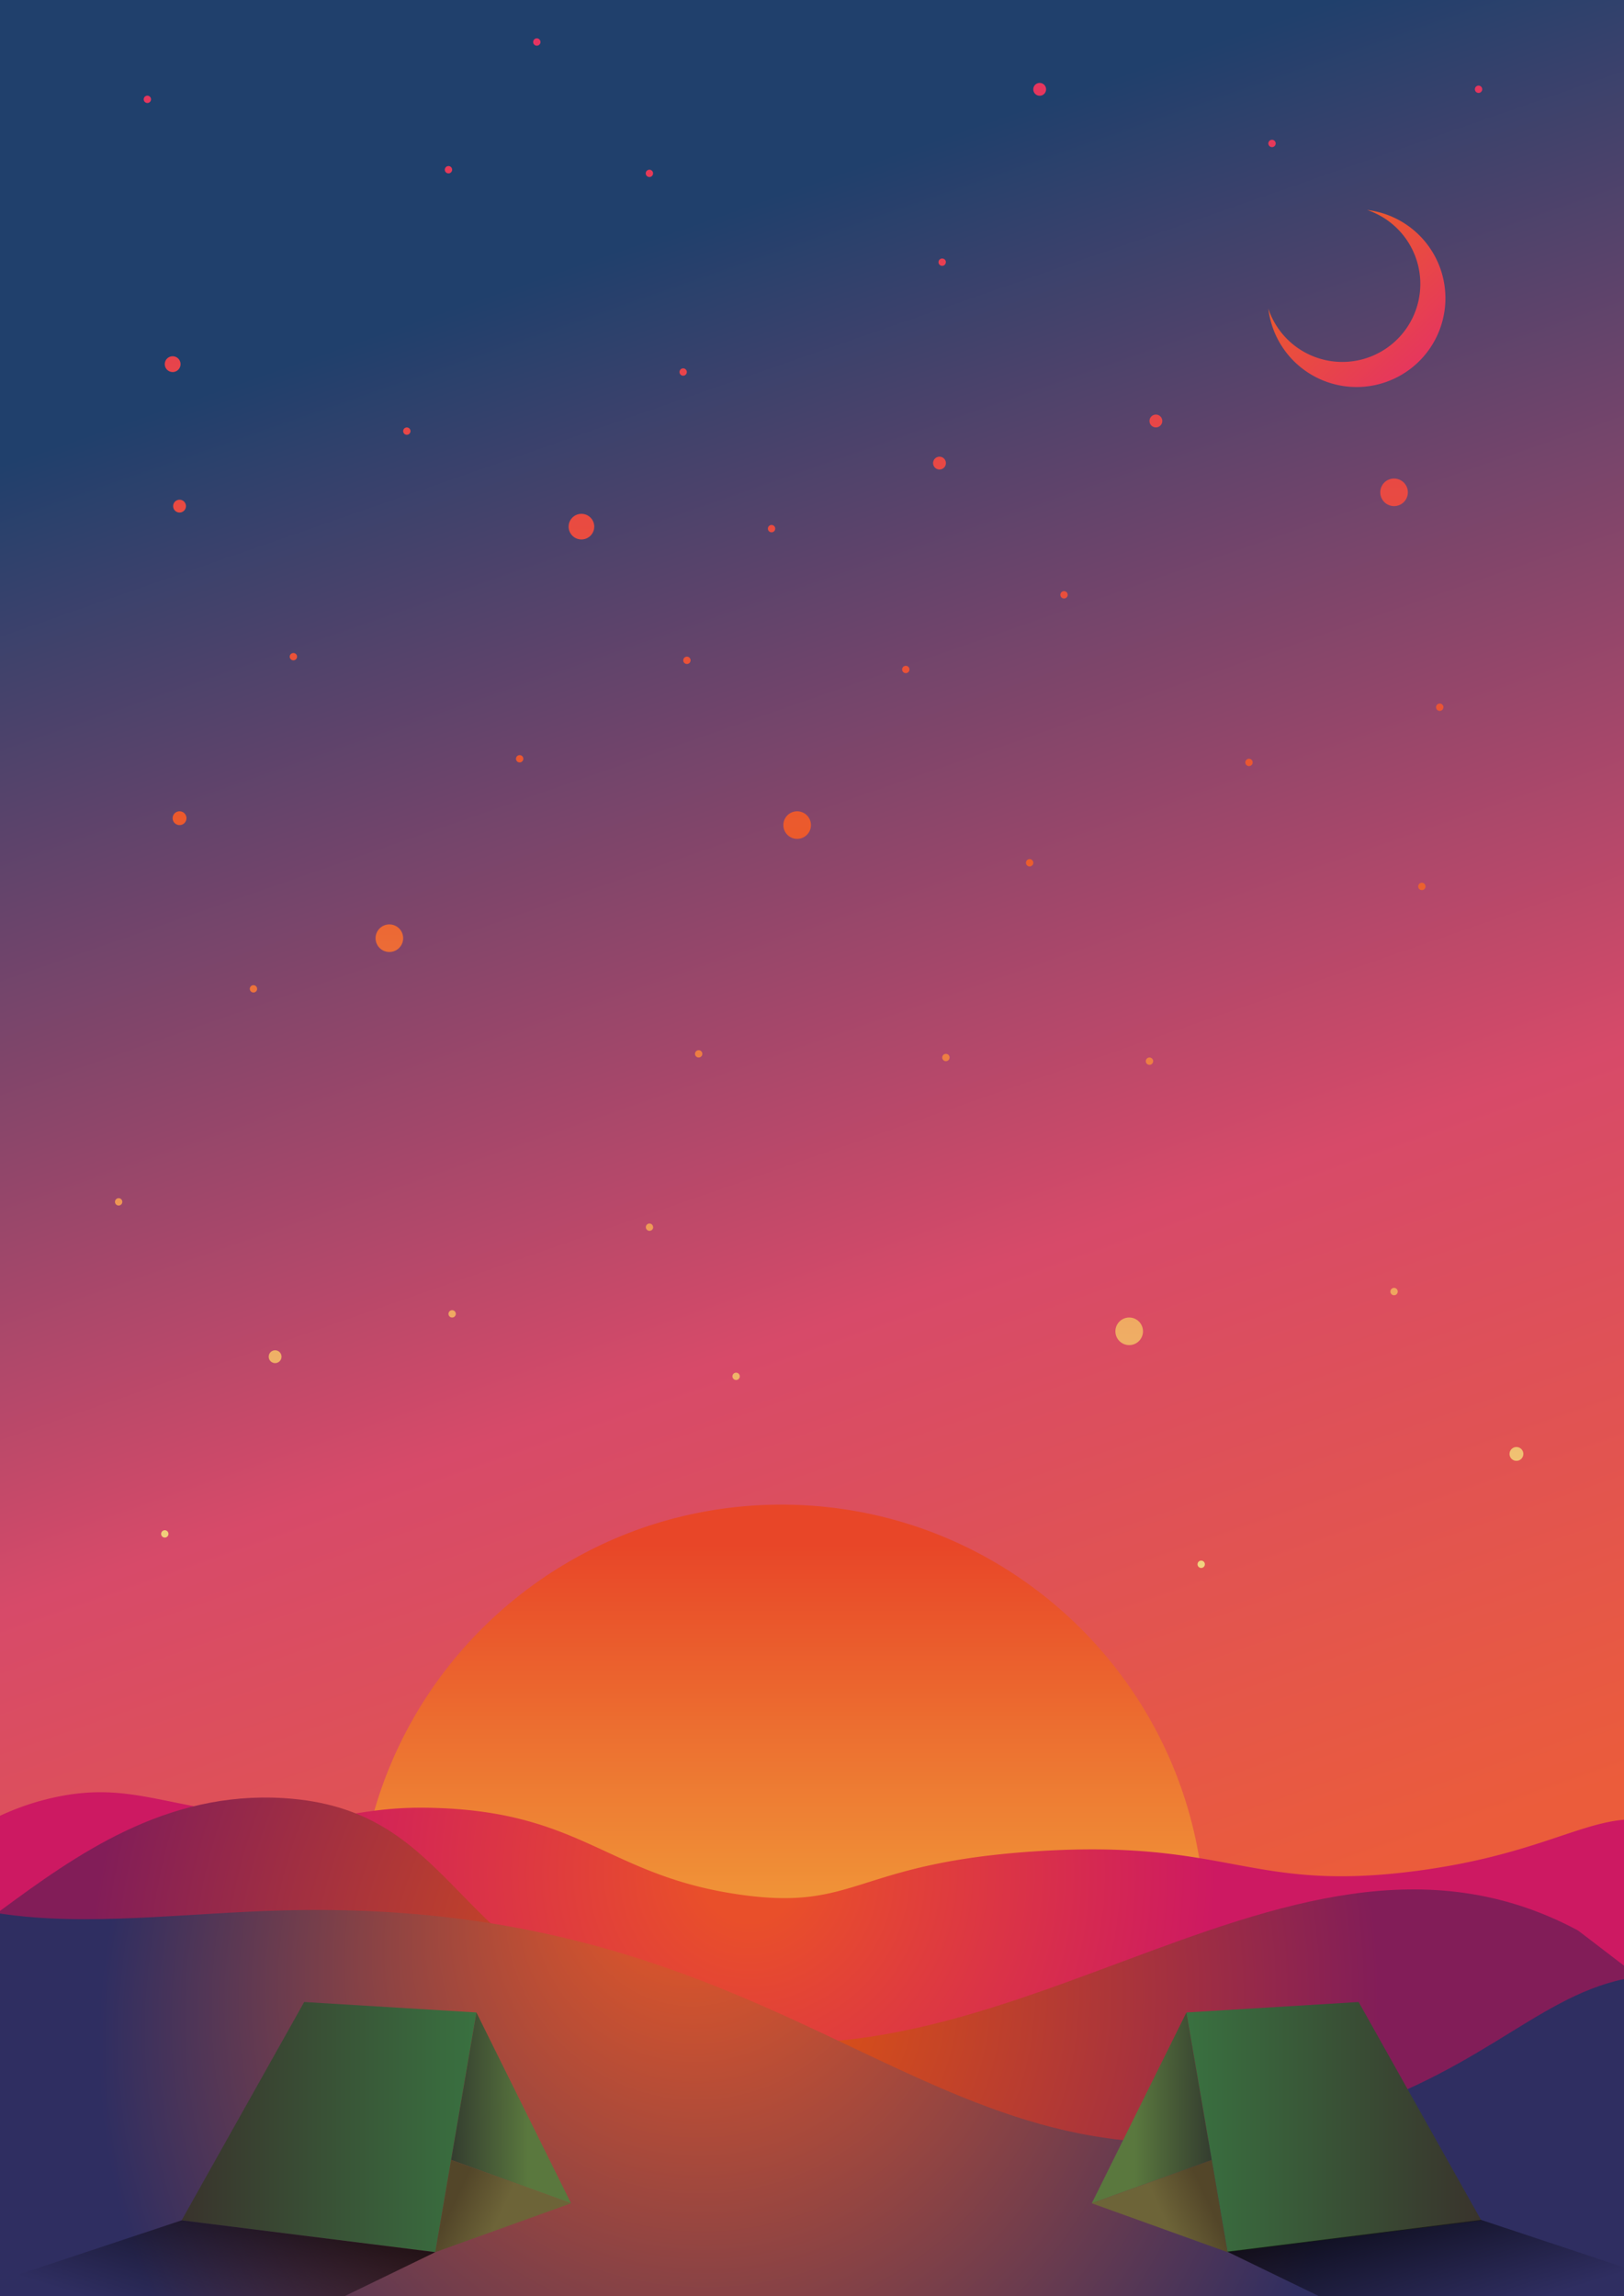 <?xml version='1.0' encoding='utf-8'?>
<svg xmlns:xlink="http://www.w3.org/1999/xlink" xmlns="http://www.w3.org/2000/svg" viewBox="0 0 841.89 1190.55"><defs><style>.cls-1{fill:none;}.cls-2{clip-path:url(#clip-path);}.cls-3{fill:url(#Degradado_sin_nombre_16);}.cls-4{fill:url(#Degradado_sin_nombre_15);}.cls-5{fill:url(#Degradado_sin_nombre_14);}.cls-6{fill:url(#Degradado_sin_nombre_13);}.cls-7{fill:url(#Degradado_sin_nombre_12);}.cls-8{fill:url(#Degradado_sin_nombre_21);}.cls-9{fill:url(#Degradado_sin_nombre_35);}.cls-10{fill:url(#Degradado_sin_nombre_9);}.cls-11{fill:url(#Degradado_sin_nombre_8);}.cls-12{fill:url(#Degradado_sin_nombre_6);}.cls-13{fill:url(#Degradado_sin_nombre_5);}.cls-14{fill:url(#Degradado_sin_nombre_9-2);}.cls-15{fill:url(#Degradado_sin_nombre_8-2);}.cls-16{fill:url(#Degradado_sin_nombre_6-2);}.cls-17{fill:url(#Degradado_sin_nombre_5-2);}</style><clipPath id="clip-path"><rect class="cls-1" width="841.89" height="1190.55"/></clipPath><linearGradient id="Degradado_sin_nombre_16" x1="568.5" y1="1018.56" x2="265.18" y2="148.43" gradientUnits="userSpaceOnUse"><stop offset="0" stop-color="#eb5c3b"/><stop offset="0.39" stop-color="#d74a69"/><stop offset="1" stop-color="#20406c"/></linearGradient><linearGradient id="Degradado_sin_nombre_15" x1="405.09" y1="1190.55" x2="405.09" y2="780.13" gradientUnits="userSpaceOnUse"><stop offset="0" stop-color="#f9ea49"/><stop offset="0.95" stop-color="#e84628"/></linearGradient><radialGradient id="Degradado_sin_nombre_14" cx="388.49" cy="971.08" r="495.4" gradientUnits="userSpaceOnUse"><stop offset="0.05" stop-color="#e94f2a"/><stop offset="0.49" stop-color="#cd1962"/></radialGradient><radialGradient id="Degradado_sin_nombre_13" cx="380.44" cy="1033.67" r="334.97" gradientUnits="userSpaceOnUse"><stop offset="0" stop-color="#e8580d"/><stop offset="1" stop-color="#821d58"/></radialGradient><radialGradient id="Degradado_sin_nombre_12" cx="375.31" cy="1060.96" fx="354.874" fy="957.485" r="324.37" gradientUnits="userSpaceOnUse"><stop offset="0" stop-color="#f15a24"/><stop offset="1" stop-color="#2f2e61"/></radialGradient><linearGradient id="Degradado_sin_nombre_21" x1="740.54" y1="193.82" x2="679.8" y2="129.94" gradientUnits="userSpaceOnUse"><stop offset="0" stop-color="#e53362"/><stop offset="1" stop-color="#eb5b2b"/></linearGradient><linearGradient id="Degradado_sin_nombre_35" x1="424.66" y1="11.99" x2="424.66" y2="868.67" gradientUnits="userSpaceOnUse"><stop offset="0" stop-color="#e53362"/><stop offset="0.5" stop-color="#eb5b2b"/><stop offset="1" stop-color="#f2e68c"/></linearGradient><linearGradient id="Degradado_sin_nombre_9" x1="-4870.74" y1="1102.85" x2="-4717.91" y2="1102.85" gradientTransform="matrix(-1, 0, 0, 1, -4623.77, 0)" gradientUnits="userSpaceOnUse"><stop offset="0" stop-color="#397140"/><stop offset="1" stop-color="#39332c"/></linearGradient><linearGradient id="Degradado_sin_nombre_8" x1="-4897.47" y1="1092.89" x2="-4848.8" y2="1093.09" gradientTransform="matrix(-1, 0, 0, 1, -4623.77, 0)" gradientUnits="userSpaceOnUse"><stop offset="0" stop-color="#5a783e"/><stop offset="1" stop-color="#2b302c"/></linearGradient><linearGradient id="Degradado_sin_nombre_6" x1="-4880.88" y1="1153.27" x2="-4858.76" y2="1142.81" gradientTransform="matrix(-1, 0, 0, 1, -4623.77, 0)" gradientUnits="userSpaceOnUse"><stop offset="0" stop-color="#6d6438"/><stop offset="1" stop-color="#534629"/></linearGradient><linearGradient id="Degradado_sin_nombre_5" x1="102.6" y1="1208.72" x2="133.26" y2="1107.98" gradientUnits="userSpaceOnUse"><stop offset="0" stop-opacity="0"/><stop offset="1"/></linearGradient><linearGradient id="Degradado_sin_nombre_9-2" x1="615.04" y1="1102.85" x2="767.87" y2="1102.85" gradientTransform="matrix(1, 0, 0, 1, 0, 0)" xlink:href="#Degradado_sin_nombre_9"/><linearGradient id="Degradado_sin_nombre_8-2" x1="588.32" y1="1092.89" x2="636.98" y2="1093.09" gradientTransform="matrix(1, 0, 0, 1, 0, 0)" xlink:href="#Degradado_sin_nombre_8"/><linearGradient id="Degradado_sin_nombre_6-2" x1="604.91" y1="1153.27" x2="627.03" y2="1142.81" gradientTransform="matrix(1, 0, 0, 1, 0, 0)" xlink:href="#Degradado_sin_nombre_6"/><linearGradient id="Degradado_sin_nombre_5-2" x1="-4415.1" y1="1206.4" x2="-4386.39" y2="1112.07" gradientTransform="matrix(-1, 0, 0, 1, -3665.42, 0)" xlink:href="#Degradado_sin_nombre_5"/></defs><g id="Capa_2" data-name="Capa 2"><g id="Capa_1-2" data-name="Capa 1"><g class="cls-2"><rect class="cls-3" width="841.89" height="1190.55"/><path class="cls-4" d="M296.45,1190.55H513.72A219.47,219.47,0,0,0,624.66,999.7c0-121.27-98.31-219.57-219.57-219.57S185.51,878.43,185.51,999.7A219.47,219.47,0,0,0,296.45,1190.55Z"/><path class="cls-5" d="M0,1190.55H841.89V943.49c-24.69,2.18-49.1,18.9-107.95,26.59-86.75,11.35-96.37-16.77-197.11-10.21C442.67,966,444.57,991,383.64,982.34c-68.08-9.68-81.27-42.43-157.28-44.94-41.58-1.37-44.67,8.2-90.89,4.09C86.26,937.11,67.61,924.3,31.3,931.28A135,135,0,0,0,0,941.45Z"/><path class="cls-6" d="M0,1190.55H841.89V1019.17c-23.76-18.2-23.68-18.17-24.21-18.45C661.61,917.38,509,1112.55,328.49,1044.64c-95.76-36-95.26-106.94-181.28-112.34C85.64,928.43,39.21,961.87,0,990.78Z"/><path class="cls-7" d="M0,1190.55H841.89V1026.1c-47.39,10.05-77.4,52.13-161.57,74.71-196.64,52.74-254.8-117.46-533.11-110.3C95.77,991.83,45.37,999,0,992.12Z"/><path class="cls-8" d="M736.3,147.22a40.44,40.44,0,0,1-78.78,12.86,46.06,46.06,0,1,0,51.2-51.21A40.46,40.46,0,0,1,736.3,147.22Z"/><path class="cls-9" d="M308.06,273.06a6.64,6.64,0,1,1-6.63-6.64A6.63,6.63,0,0,1,308.06,273.06Zm105.2,147.58a7.15,7.15,0,1,0,7.14,7.15A7.15,7.15,0,0,0,413.26,420.64ZM201.85,479.29a7.15,7.15,0,1,0,7.15,7.15A7.15,7.15,0,0,0,201.85,479.29ZM585.38,683.11a7.15,7.15,0,1,0,7.15,7.14A7.15,7.15,0,0,0,585.38,683.11Zm137.31-435a7.15,7.15,0,1,0,7.15,7.15A7.15,7.15,0,0,0,722.69,248.12Zm-232.33-8a3.32,3.32,0,1,1-3.32-3.32A3.32,3.32,0,0,1,490.36,240.13ZM542.3,46.28A3.32,3.32,0,1,1,539,43,3.32,3.32,0,0,1,542.3,46.28Zm60.24,172a3.32,3.32,0,1,1-3.32-3.32A3.32,3.32,0,0,1,602.54,218.31ZM96.4,262.42a3.32,3.32,0,1,1-3.31-3.32A3.32,3.32,0,0,1,96.4,262.42Zm49.54,441a3.32,3.32,0,1,1-3.32-3.32A3.32,3.32,0,0,1,145.94,703.44ZM358,342.37a1.9,1.9,0,1,1-1.9-1.9A1.9,1.9,0,0,1,358,342.37ZM212.8,223.53a1.9,1.9,0,1,1-1.9-1.9A1.9,1.9,0,0,1,212.8,223.53Zm143.26-30.64a1.9,1.9,0,1,1-1.9-1.9A1.9,1.9,0,0,1,356.06,192.89Zm-17.5-103a1.9,1.9,0,1,1-1.9-1.9A1.9,1.9,0,0,1,338.56,89.89Zm-58.37-68.1a1.9,1.9,0,1,1-1.9-1.9A1.91,1.91,0,0,1,280.19,21.79ZM234.39,88a1.9,1.9,0,1,1-1.9-1.9A1.9,1.9,0,0,1,234.39,88ZM271.3,393.41a1.9,1.9,0,1,1-1.9-1.9A1.9,1.9,0,0,1,271.3,393.41Zm-138,119.28a1.9,1.9,0,1,1-1.9-1.9A1.9,1.9,0,0,1,133.28,512.69ZM63.41,623.14a1.9,1.9,0,1,1-1.9-1.9A1.91,1.91,0,0,1,63.41,623.14ZM383.5,713.6a1.9,1.9,0,1,1-1.9-1.9A1.9,1.9,0,0,1,383.5,713.6ZM739,459.6a1.9,1.9,0,1,1-1.9-1.9A1.9,1.9,0,0,1,739,459.6ZM364.09,546.4a1.9,1.9,0,1,1-1.9-1.9A1.9,1.9,0,0,1,364.09,546.4Zm37.79-272.31a1.9,1.9,0,1,1-1.9-1.9A1.9,1.9,0,0,1,401.88,274.09ZM661.32,74.38a1.9,1.9,0,1,1-1.9-1.9A1.9,1.9,0,0,1,661.32,74.38Zm-171,61.56a1.9,1.9,0,1,1-1.9-1.9A1.9,1.9,0,0,1,490.36,135.94ZM471.47,347.11a1.9,1.9,0,1,1-1.9-1.9A1.91,1.91,0,0,1,471.47,347.11ZM78.3,51.5a1.9,1.9,0,1,1-1.9-1.9A1.9,1.9,0,0,1,78.3,51.5ZM553.5,308.4a1.9,1.9,0,1,1-1.9-1.9A1.9,1.9,0,0,1,553.5,308.4Zm95.89,86.91a1.9,1.9,0,1,1-1.89-1.9A1.9,1.9,0,0,1,649.39,395.31Zm75.2,274.34a1.9,1.9,0,1,1-1.9-1.9A1.9,1.9,0,0,1,724.59,669.65Zm-488.3,11.56a1.9,1.9,0,1,1-1.9-1.9A1.91,1.91,0,0,1,236.29,681.21ZM154,340.47a1.9,1.9,0,1,1-1.9-1.9A1.9,1.9,0,0,1,154,340.47ZM535.67,447.33a1.9,1.9,0,1,1-1.9-1.9A1.9,1.9,0,0,1,535.67,447.33ZM87.33,795.3a1.9,1.9,0,1,1-1.9-1.9A1.91,1.91,0,0,1,87.33,795.3Zm404.93-247a1.9,1.9,0,1,1-1.9-1.9A1.9,1.9,0,0,1,492.26,548.3Zm256-181.61a1.9,1.9,0,1,1-1.9-1.9A1.9,1.9,0,0,1,748.29,366.69ZM597.8,550.2a1.9,1.9,0,1,1-1.9-1.9A1.9,1.9,0,0,1,597.8,550.2ZM768.39,46.28a1.9,1.9,0,1,1-1.9-1.9A1.9,1.9,0,0,1,768.39,46.28ZM624.61,811.05a1.9,1.9,0,1,1-1.9-1.9A1.9,1.9,0,0,1,624.61,811.05Zm-286-174.78a1.9,1.9,0,1,1-1.9-1.9A1.9,1.9,0,0,1,338.56,636.27ZM93.6,188.81a4.09,4.09,0,1,1-4.09-4.09A4.09,4.09,0,0,1,93.6,188.81Zm3.06,235.4a3.58,3.58,0,1,1-3.57-3.57A3.57,3.57,0,0,1,96.66,424.21ZM789.71,753.83a3.58,3.58,0,1,1-3.58-3.57A3.58,3.58,0,0,1,789.71,753.83Z"/><polygon class="cls-10" points="246.98 1043.43 157.69 1038 94.15 1151.21 225.66 1167.7 246.98 1043.43"/><polygon class="cls-11" points="246.98 1043.43 296.04 1142.37 233.86 1119.9 246.98 1043.43"/><polygon class="cls-12" points="233.86 1119.9 296.04 1142.37 225.66 1167.7 233.86 1119.9"/><polygon class="cls-13" points="94.15 1151.21 0 1182.51 0 1190.55 178.58 1190.55 225.66 1167.7 94.15 1151.21"/><polygon class="cls-14" points="615.04 1043.43 704.33 1038 767.87 1151.21 636.36 1167.7 615.04 1043.43"/><polygon class="cls-15" points="615.04 1043.43 565.98 1142.37 628.16 1119.9 615.04 1043.43"/><polygon class="cls-16" points="628.16 1119.9 565.98 1142.37 636.36 1167.7 628.16 1119.9"/><polygon class="cls-17" points="767.75 1150.96 841.89 1175.6 841.89 1190.55 683.84 1190.55 636.23 1167.45 767.75 1150.96"/></g></g></g></svg>
